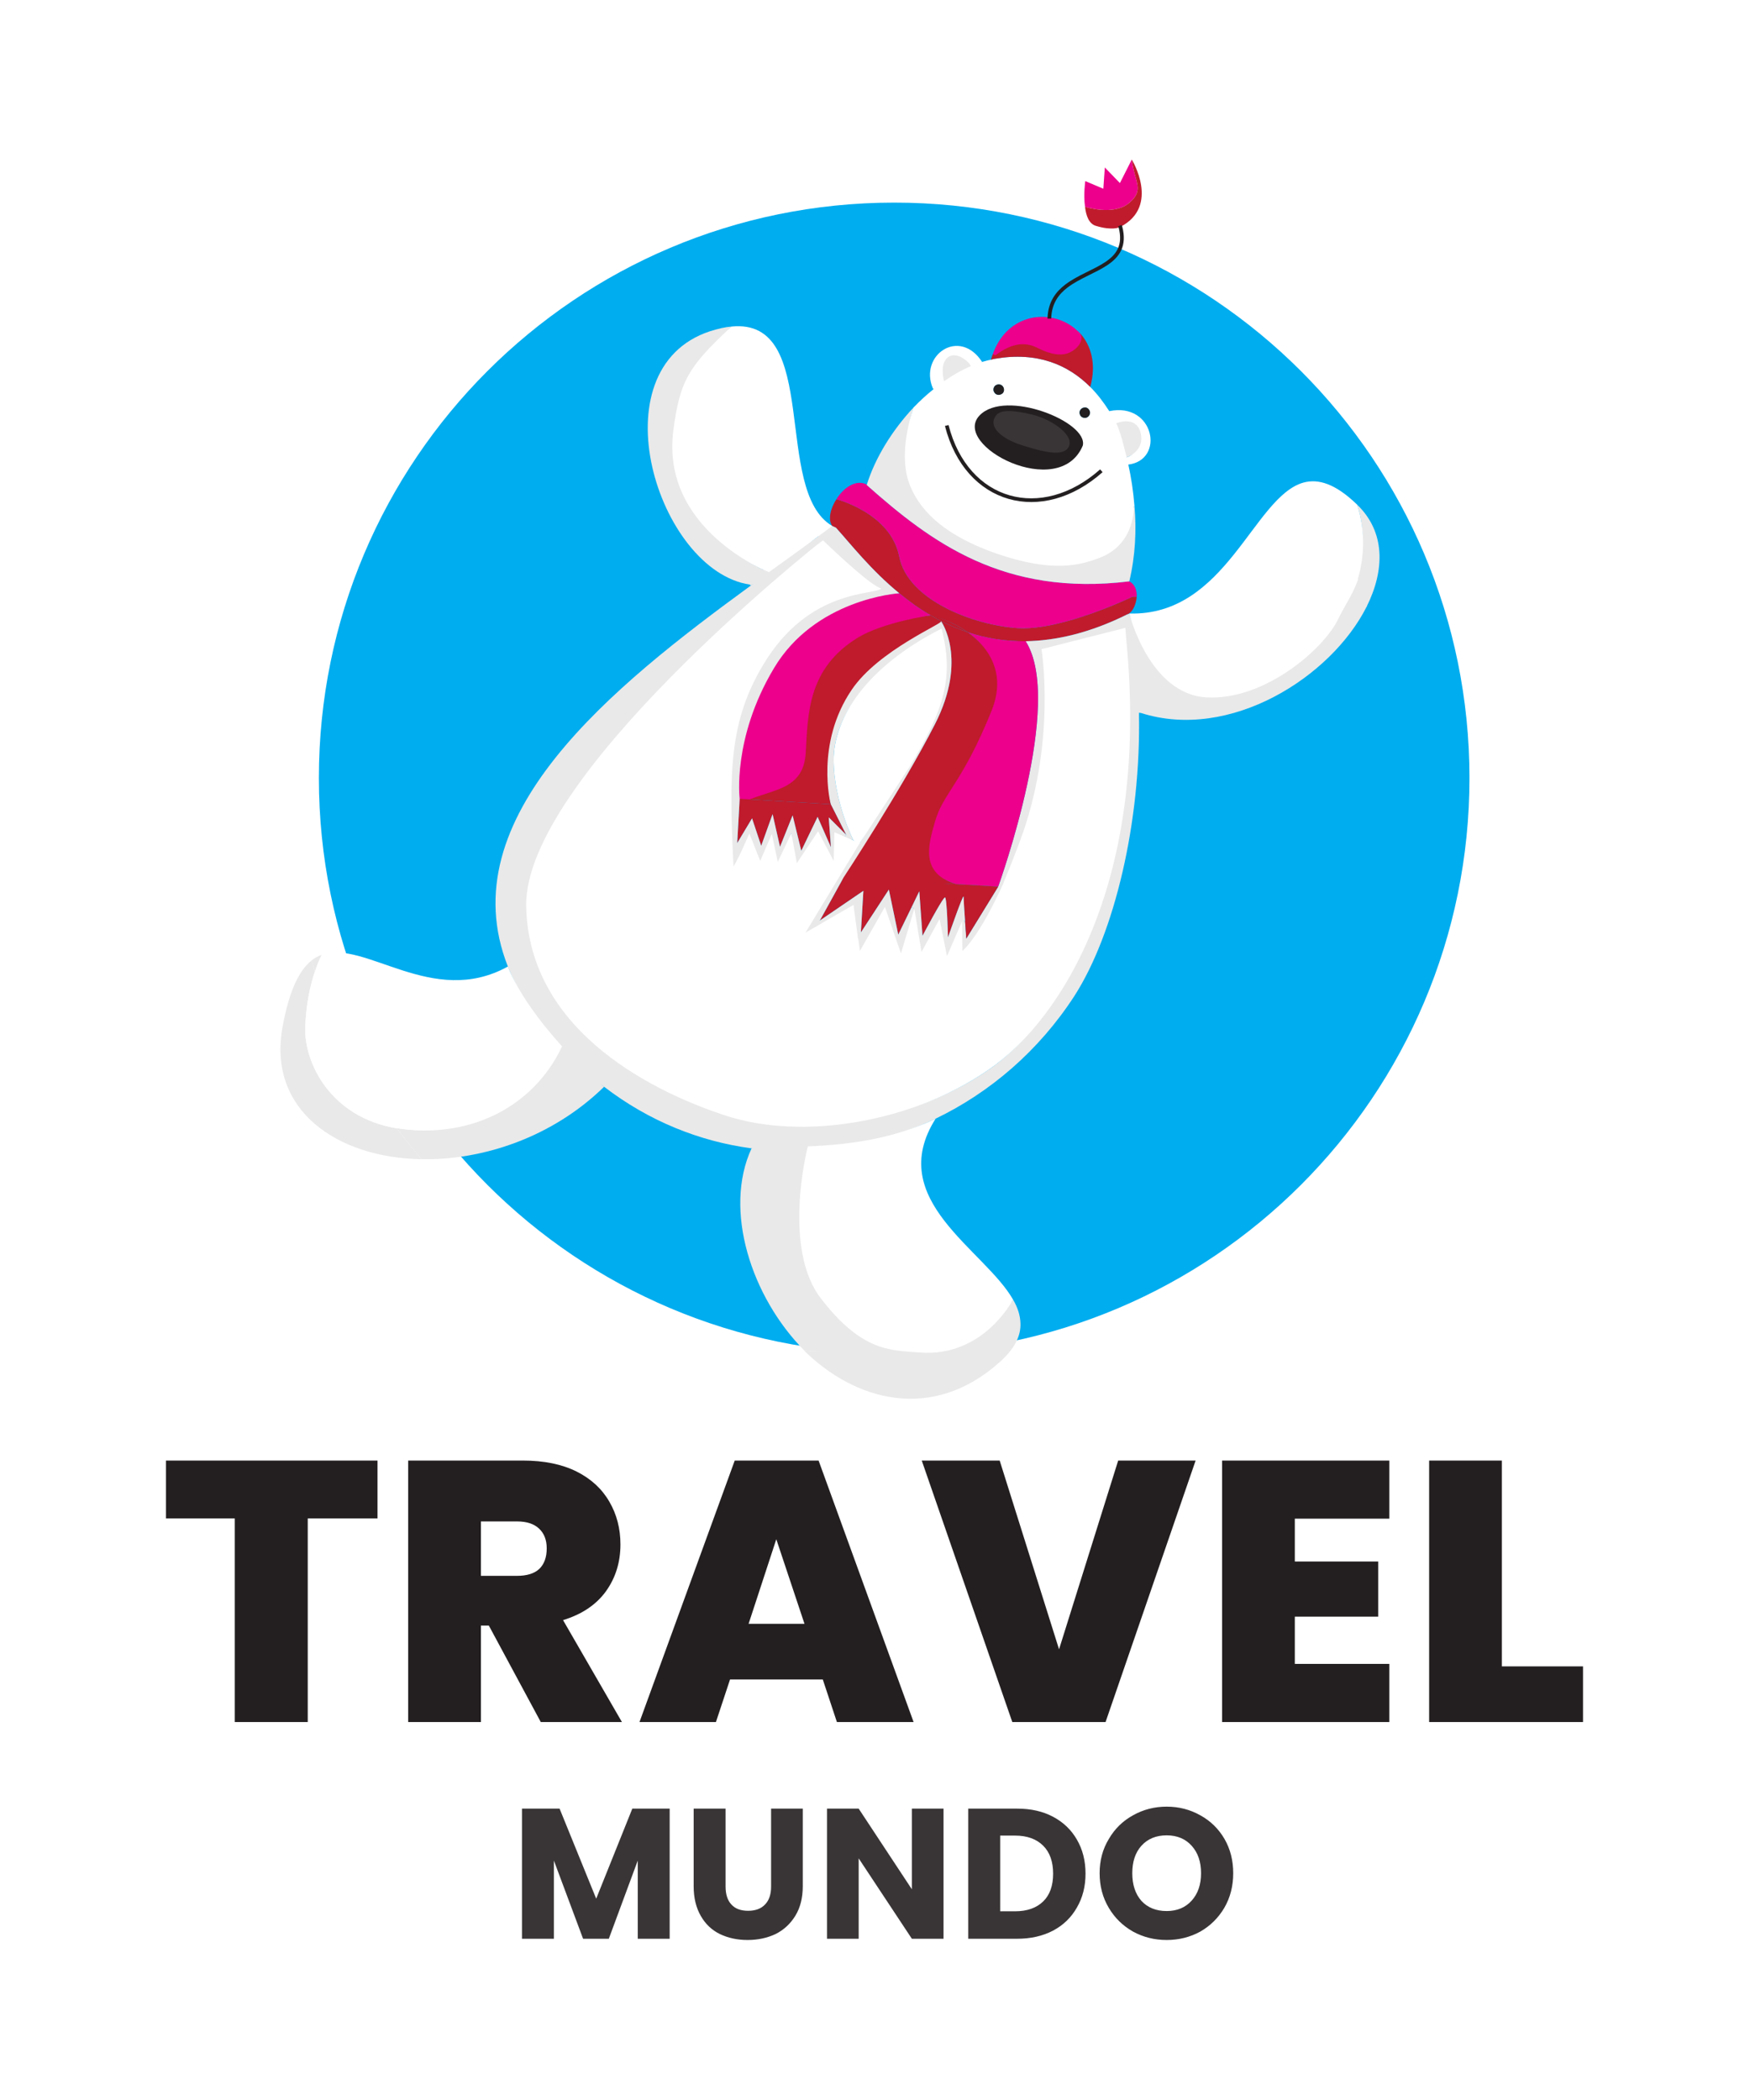 <svg xmlns="http://www.w3.org/2000/svg" version="1.1" xmlns:xlink="http://www.w3.org/1999/xlink" xmlns:svgjs="http://svgjs.dev/svgjs" viewBox="0 0 7.074 8.488"><g transform="matrix(1,0,0,1,0.645,5.904)"><rect width="8.488" height="8.488" x="-1.352" y="-5.904" fill="#ffffff"></rect><g><path d=" M 0.881 -2.220446049250313e-16 L 0.881 0.234 L 0.599 0.234 L 0.599 1.057 L 0.304 1.057 L 0.304 0.234 L 0.026 0.234 L 0.026 -2.220446049250313e-16 L 0.881 -2.220446049250313e-16 M 1.541 1.057 L 1.331 0.667 L 1.299 0.667 L 1.299 1.057 L 1.005 1.057 L 1.005 -2.220446049250313e-16 L 1.469 -2.220446049250313e-16 Q 1.596 -2.220446049250313e-16 1.685 0.044 Q 1.773 0.088 1.818 0.166 Q 1.863 0.243 1.863 0.339 Q 1.863 0.447 1.804 0.529 Q 1.745 0.61 1.631 0.645 L 1.869 1.057 L 1.541 1.057 M 1.299 0.466 L 1.445 0.466 Q 1.505 0.466 1.535 0.438 Q 1.565 0.409 1.565 0.355 Q 1.565 0.304 1.534 0.275 Q 1.503 0.246 1.445 0.246 L 1.299 0.246 L 1.299 0.466 M 2.681 0.885 L 2.306 0.885 L 2.249 1.057 L 1.94 1.057 L 2.325 -2.220446049250313e-16 L 2.664 -2.220446049250313e-16 L 3.048 1.057 L 2.738 1.057 L 2.681 0.885 M 2.607 0.66 L 2.493 0.318 L 2.381 0.66 L 2.607 0.66 M 4.188 -2.220446049250313e-16 L 3.824 1.057 L 3.447 1.057 L 3.081 -2.220446049250313e-16 L 3.396 -2.220446049250313e-16 L 3.636 0.763 L 3.875 -2.220446049250313e-16 L 4.188 -2.220446049250313e-16 M 4.589 0.235 L 4.589 0.408 L 4.926 0.408 L 4.926 0.631 L 4.589 0.631 L 4.589 0.822 L 4.971 0.822 L 4.971 1.057 L 4.295 1.057 L 4.295 -2.220446049250313e-16 L 4.971 -2.220446049250313e-16 L 4.971 0.235 L 4.589 0.235 M 5.426 0.832 L 5.754 0.832 L 5.754 1.057 L 5.132 1.057 L 5.132 -2.220446049250313e-16 L 5.426 -2.220446049250313e-16 L 5.426 0.832" fill="#231f20" fill-rule="nonzero"></path></g><g><path d=" M 2.062 1.407 L 2.062 1.933 L 1.933 1.933 L 1.933 1.617 L 1.816 1.933 L 1.712 1.933 L 1.594 1.617 L 1.594 1.933 L 1.465 1.933 L 1.465 1.407 L 1.617 1.407 L 1.765 1.771 L 1.911 1.407 L 2.062 1.407 M 2.288 1.407 L 2.288 1.722 Q 2.288 1.769 2.311 1.794 Q 2.334 1.82 2.379 1.82 Q 2.424 1.82 2.448 1.794 Q 2.472 1.769 2.472 1.722 L 2.472 1.407 L 2.6 1.407 L 2.6 1.721 Q 2.6 1.791 2.57 1.84 Q 2.54 1.889 2.49 1.914 Q 2.439 1.938 2.377 1.938 Q 2.315 1.938 2.265 1.914 Q 2.216 1.89 2.188 1.841 Q 2.159 1.791 2.159 1.721 L 2.159 1.407 L 2.288 1.407 M 3.169 1.933 L 3.041 1.933 L 2.826 1.608 L 2.826 1.933 L 2.698 1.933 L 2.698 1.407 L 2.826 1.407 L 3.041 1.733 L 3.041 1.407 L 3.169 1.407 L 3.169 1.933 M 3.612 1.44 Q 3.674 1.473 3.708 1.532 Q 3.743 1.592 3.743 1.67 Q 3.743 1.747 3.708 1.807 Q 3.674 1.867 3.612 1.9 Q 3.549 1.933 3.467 1.933 L 3.269 1.933 L 3.269 1.407 L 3.467 1.407 Q 3.55 1.407 3.612 1.44 M 3.572 1.782 Q 3.612 1.743 3.612 1.67 Q 3.612 1.597 3.572 1.557 Q 3.531 1.516 3.458 1.516 L 3.398 1.516 L 3.398 1.822 L 3.458 1.822 Q 3.531 1.822 3.572 1.782 M 3.935 1.904 Q 3.873 1.869 3.837 1.808 Q 3.8 1.746 3.8 1.668 Q 3.8 1.591 3.837 1.53 Q 3.873 1.468 3.935 1.434 Q 3.997 1.399 4.071 1.399 Q 4.145 1.399 4.207 1.434 Q 4.269 1.468 4.305 1.53 Q 4.34 1.591 4.34 1.668 Q 4.34 1.746 4.304 1.808 Q 4.268 1.869 4.207 1.904 Q 4.145 1.938 4.071 1.938 Q 3.997 1.938 3.935 1.904 M 4.172 1.779 Q 4.21 1.737 4.21 1.668 Q 4.21 1.599 4.172 1.557 Q 4.134 1.515 4.071 1.515 Q 4.007 1.515 3.969 1.557 Q 3.932 1.598 3.932 1.668 Q 3.932 1.738 3.969 1.78 Q 4.007 1.821 4.071 1.821 Q 4.134 1.821 4.172 1.779" fill="#393536" fill-rule="nonzero"></path></g><g clip-path="url(#SvgjsClipPath1002)"><g clip-path="url(#be952b66b-44d6-49d1-b2bf-8fe40be0b0c8d0a9b00f-bf04-45c3-b3d5-264f545c8b71)"><path d=" M 5.295 -2.759 C 5.295 -1.475 4.254 -0.433 2.97 -0.433 C 1.685 -0.433 0.644 -1.475 0.644 -2.759 C 0.644 -4.044 1.685 -5.085 2.97 -5.085 C 4.254 -5.085 5.295 -4.044 5.295 -2.759" fill="#00adef" transform="matrix(1,0,0,1,0,0)" fill-rule="nonzero"></path></g><g clip-path="url(#be952b66b-44d6-49d1-b2bf-8fe40be0b0c8d0a9b00f-bf04-45c3-b3d5-264f545c8b71)"><path d=" M 4.841 -3.864 C 4.956 -3.753 4.953 -3.599 4.879 -3.451 C 4.865 -3.489 4.85 -3.528 4.834 -3.565 C 4.863 -3.654 4.877 -3.754 4.841 -3.864" fill="#e9e9e9" transform="matrix(1,0,0,1,0,0)" fill-rule="nonzero"></path></g><g clip-path="url(#be952b66b-44d6-49d1-b2bf-8fe40be0b0c8d0a9b00f-bf04-45c3-b3d5-264f545c8b71)"><path d=" M 3.912 -3.366 C 3.909 -3.384 3.919 -3.404 3.915 -3.422 C 3.917 -3.422 3.918 -3.423 3.92 -3.424 C 3.92 -3.424 4.012 -3.11 4.243 -3.096 C 4.477 -3.083 4.703 -3.289 4.761 -3.41 C 4.785 -3.459 4.826 -3.546 4.846 -3.606 C 4.862 -3.569 4.893 -3.51 4.879 -3.451 C 4.736 -3.167 4.327 -2.907 3.967 -3.022 L 3.94 -3.025 C 3.937 -3.143 3.932 -3.254 3.912 -3.366" fill="#e9e9e9" transform="matrix(1,0,0,1,0,0)" fill-rule="nonzero"></path></g><g clip-path="url(#be952b66b-44d6-49d1-b2bf-8fe40be0b0c8d0a9b00f-bf04-45c3-b3d5-264f545c8b71)"><path d=" M 4.841 -3.864 C 4.877 -3.754 4.869 -3.637 4.839 -3.549 C 4.781 -3.685 4.705 -3.831 4.623 -3.953 C 4.684 -3.97 4.753 -3.949 4.841 -3.864" fill="#ffffff" transform="matrix(1,0,0,1,0,0)" fill-rule="nonzero"></path></g><g clip-path="url(#be952b66b-44d6-49d1-b2bf-8fe40be0b0c8d0a9b00f-bf04-45c3-b3d5-264f545c8b71)"><path d=" M 4.845 -3.563 C 4.825 -3.503 4.787 -3.45 4.764 -3.401 C 4.706 -3.28 4.465 -3.071 4.231 -3.085 C 4 -3.099 3.92 -3.424 3.92 -3.424 C 4.312 -3.413 4.421 -3.895 4.623 -3.953 C 4.732 -3.881 4.804 -3.805 4.845 -3.563" fill="#ffffff" transform="matrix(1,0,0,1,0,0)" fill-rule="nonzero"></path></g><g clip-path="url(#be952b66b-44d6-49d1-b2bf-8fe40be0b0c8d0a9b00f-bf04-45c3-b3d5-264f545c8b71)"><path d=" M 2.612 -1.252 C 2.539 -1.249 2.465 -1.252 2.393 -1.262 C 2.183 -1.29 1.978 -1.372 1.797 -1.511 C 1.762 -1.538 1.709 -1.55 1.676 -1.582 C 1.643 -1.613 1.602 -1.643 1.604 -1.691 C 1.511 -1.795 1.447 -1.897 1.408 -1.997 C 1.169 -2.602 1.834 -3.131 2.39 -3.537 C 2.414 -3.555 2.414 -3.58 2.439 -3.598 C 2.509 -3.649 2.601 -3.69 2.664 -3.737 C 2.664 -3.737 2.703 -3.75 2.719 -3.736 L 2.678 -3.7 C 2.678 -3.7 1.489 -2.772 1.5 -2.251 C 1.511 -1.73 2.045 -1.498 2.297 -1.414 C 2.621 -1.305 3.055 -1.372 3.356 -1.583 C 3.649 -1.787 3.994 -2.381 3.901 -3.348 L 3.898 -3.362 L 3.925 -3.369 C 3.946 -3.257 3.957 -3.14 3.959 -3.022 C 3.968 -2.582 3.86 -2.13 3.698 -1.878 C 3.554 -1.656 3.357 -1.488 3.137 -1.382 C 2.971 -1.303 2.792 -1.258 2.612 -1.252" fill="#e9e9e9" transform="matrix(1,0,0,1,0,0)" fill-rule="nonzero"></path></g><g clip-path="url(#be952b66b-44d6-49d1-b2bf-8fe40be0b0c8d0a9b00f-bf04-45c3-b3d5-264f545c8b71)"><path d=" M 3.95 -3.492 C 3.948 -3.462 3.934 -3.431 3.915 -3.422 C 3.915 -3.422 3.915 -3.422 3.915 -3.422 C 3.761 -3.345 3.623 -3.314 3.501 -3.312 C 3.416 -3.311 3.338 -3.325 3.267 -3.348 C 3.196 -3.399 3.117 -3.417 3.117 -3.417 L 3.117 -3.417 C 3.071 -3.443 3.029 -3.474 2.99 -3.506 L 2.99 -3.506 C 2.875 -3.6 2.792 -3.707 2.734 -3.771 C 2.729 -3.773 2.724 -3.776 2.719 -3.778 C 2.701 -3.804 2.712 -3.849 2.736 -3.886 C 2.736 -3.886 2.956 -3.83 2.99 -3.654 C 3.024 -3.478 3.29 -3.377 3.468 -3.365 C 3.646 -3.353 3.933 -3.492 3.933 -3.492 Z" fill="#bf1b2c" transform="matrix(1,0,0,1,0,0)" fill-rule="nonzero"></path></g><g clip-path="url(#be952b66b-44d6-49d1-b2bf-8fe40be0b0c8d0a9b00f-bf04-45c3-b3d5-264f545c8b71)"><path d=" M 3.95 -3.492 L 3.933 -3.492 C 3.933 -3.492 3.646 -3.353 3.468 -3.365 C 3.29 -3.377 3.024 -3.478 2.99 -3.654 C 2.956 -3.83 2.736 -3.886 2.736 -3.886 C 2.765 -3.933 2.816 -3.968 2.859 -3.945 L 2.859 -3.943 C 3.118 -3.713 3.412 -3.492 3.92 -3.554 C 3.943 -3.542 3.951 -3.517 3.95 -3.492" fill="#ec008c" transform="matrix(1,0,0,1,0,0)" fill-rule="nonzero"></path></g><g clip-path="url(#be952b66b-44d6-49d1-b2bf-8fe40be0b0c8d0a9b00f-bf04-45c3-b3d5-264f545c8b71)"><path d=" M 3.925 -3.369 L 3.905 -3.353 L 3.572 -3.276 C 3.572 -3.276 3.635 -2.904 3.484 -2.504 C 3.456 -2.431 3.434 -2.362 3.411 -2.311 L 3.39 -2.32 C 3.396 -2.337 3.658 -3.066 3.501 -3.312 C 3.623 -3.314 3.761 -3.345 3.915 -3.422 C 3.919 -3.404 3.922 -3.387 3.925 -3.369" fill="#e9e9e9" transform="matrix(1,0,0,1,0,0)" fill-rule="nonzero"></path></g><g clip-path="url(#be952b66b-44d6-49d1-b2bf-8fe40be0b0c8d0a9b00f-bf04-45c3-b3d5-264f545c8b71)"><path d=" M 3.914 -4.057 C 3.938 -4.066 3.966 -4.1 3.943 -4.161 C 3.921 -4.223 3.835 -4.18 3.835 -4.18 C 3.826 -4.197 3.808 -4.214 3.839 -4.242 C 4.02 -4.28 4.066 -4.045 3.916 -4.026 C 3.88 -4.019 3.863 -4.028 3.86 -4.037 Z" fill="#ffffff" transform="matrix(1,0,0,1,0,0)" fill-rule="nonzero"></path></g><g clip-path="url(#be952b66b-44d6-49d1-b2bf-8fe40be0b0c8d0a9b00f-bf04-45c3-b3d5-264f545c8b71)"><path d=" M 3.963 -4.163 C 3.985 -4.101 3.938 -4.066 3.914 -4.057 L 3.876 -4.043 C 3.855 -4.127 3.867 -4.193 3.867 -4.193 C 3.867 -4.193 3.941 -4.224 3.963 -4.163" fill="#e9e9e9" transform="matrix(1,0,0,1,0,0)" fill-rule="nonzero"></path></g><g clip-path="url(#be952b66b-44d6-49d1-b2bf-8fe40be0b0c8d0a9b00f-bf04-45c3-b3d5-264f545c8b71)"><path d=" M 3.941 -3.857 C 3.949 -3.764 3.945 -3.659 3.92 -3.554 C 3.412 -3.492 3.118 -3.713 2.859 -3.943 L 2.859 -3.945 C 2.893 -4.054 2.962 -4.165 3.047 -4.256 C 3.007 -4.13 3.035 -4.033 3.068 -3.953 C 3.115 -3.839 3.201 -3.753 3.397 -3.686 C 3.627 -3.606 3.697 -3.646 3.775 -3.676 C 3.919 -3.732 3.938 -3.857 3.938 -3.857 Z" fill="#e9e9e9" transform="matrix(1,0,0,1,0,0)" fill-rule="nonzero"></path></g><g clip-path="url(#be952b66b-44d6-49d1-b2bf-8fe40be0b0c8d0a9b00f-bf04-45c3-b3d5-264f545c8b71)"><path d=" M 3.163 -4.386 C 3.197 -4.41 3.231 -4.426 3.267 -4.441 C 3.282 -4.448 3.309 -4.436 3.325 -4.441 C 3.337 -4.444 3.349 -4.448 3.361 -4.45 C 3.367 -4.452 3.372 -4.453 3.378 -4.454 C 3.548 -4.483 3.672 -4.43 3.762 -4.34 C 3.791 -4.311 3.816 -4.278 3.839 -4.242 C 3.849 -4.226 3.858 -4.21 3.867 -4.193 C 3.876 -4.176 3.889 -4.14 3.909 -4.056 C 3.912 -4.046 3.914 -4.036 3.916 -4.026 C 3.927 -3.977 3.936 -3.92 3.941 -3.857 L 3.938 -3.857 C 3.938 -3.857 3.946 -3.706 3.802 -3.65 C 3.724 -3.62 3.614 -3.587 3.384 -3.666 C 3.189 -3.734 3.081 -3.826 3.034 -3.94 C 3.001 -4.02 3.007 -4.13 3.047 -4.256 C 3.073 -4.283 3.1 -4.308 3.129 -4.331 C 3.143 -4.342 3.148 -4.376 3.163 -4.386 M 3.761 -4.233 C 3.762 -4.238 3.76 -4.244 3.757 -4.248 C 3.754 -4.253 3.749 -4.256 3.743 -4.257 C 3.738 -4.257 3.732 -4.256 3.728 -4.253 C 3.723 -4.249 3.72 -4.245 3.719 -4.239 C 3.718 -4.234 3.72 -4.228 3.723 -4.223 C 3.726 -4.219 3.731 -4.216 3.737 -4.215 C 3.748 -4.213 3.759 -4.221 3.761 -4.233 M 3.709 -4.109 C 3.731 -4.205 3.43 -4.323 3.326 -4.215 C 3.209 -4.094 3.659 -3.948 3.709 -4.109 M 3.413 -4.326 C 3.413 -4.331 3.412 -4.337 3.409 -4.341 C 3.406 -4.346 3.401 -4.349 3.395 -4.35 C 3.39 -4.351 3.384 -4.349 3.379 -4.346 C 3.375 -4.343 3.372 -4.338 3.371 -4.332 C 3.37 -4.327 3.372 -4.321 3.375 -4.317 C 3.378 -4.312 3.383 -4.309 3.389 -4.308 C 3.394 -4.307 3.4 -4.309 3.404 -4.312 C 3.409 -4.315 3.412 -4.32 3.413 -4.326" fill="#ffffff" transform="matrix(1,0,0,1,0,0)" fill-rule="nonzero"></path></g><g clip-path="url(#be952b66b-44d6-49d1-b2bf-8fe40be0b0c8d0a9b00f-bf04-45c3-b3d5-264f545c8b71)"><path d=" M 3.908 -3.314 C 4.002 -2.348 3.649 -1.787 3.356 -1.583 C 3.055 -1.372 2.604 -1.288 2.28 -1.397 C 2.028 -1.481 1.493 -1.719 1.482 -2.24 C 1.471 -2.761 2.658 -3.702 2.658 -3.702 L 2.704 -3.736 C 2.76 -3.683 2.901 -3.535 2.944 -3.521 C 2.917 -3.494 2.631 -3.514 2.445 -3.206 C 2.307 -2.977 2.309 -2.82 2.328 -2.435 C 2.351 -2.473 2.387 -2.558 2.387 -2.558 L 2.426 -2.456 L 2.474 -2.56 L 2.502 -2.452 L 2.554 -2.536 L 2.581 -2.436 L 2.666 -2.561 L 2.724 -2.45 L 2.721 -2.562 L 2.77 -2.524 L 2.805 -2.507 L 2.805 -2.507 L 2.841 -2.493 L 2.623 -2.146 L 2.684 -2.182 L 2.819 -2.259 L 2.822 -2.157 L 2.833 -2.098 L 2.94 -2.262 L 2.988 -2.1 L 3.06 -2.256 L 3.081 -2.097 L 3.164 -2.229 L 3.183 -2.071 L 3.247 -2.21 L 3.252 -2.075 C 3.252 -2.075 3.291 -2.109 3.407 -2.326 C 3.429 -2.377 3.449 -2.427 3.476 -2.499 C 3.628 -2.9 3.565 -3.28 3.565 -3.28 L 3.904 -3.366 Z" fill="#ffffff" transform="matrix(1,0,0,1,0,0)" fill-rule="nonzero"></path></g><g clip-path="url(#be952b66b-44d6-49d1-b2bf-8fe40be0b0c8d0a9b00f-bf04-45c3-b3d5-264f545c8b71)"><path d=" M 3.93 -5.259 C 3.941 -5.166 3.983 -5.138 3.92 -5.084 C 3.857 -5.03 3.741 -5.068 3.741 -5.068 C 3.734 -5.118 3.742 -5.172 3.742 -5.172 L 3.815 -5.141 L 3.821 -5.227 L 3.882 -5.164 Z" fill="#ec008c" transform="matrix(1,0,0,1,0,0)" fill-rule="nonzero"></path></g><g clip-path="url(#be952b66b-44d6-49d1-b2bf-8fe40be0b0c8d0a9b00f-bf04-45c3-b3d5-264f545c8b71)"><path d=" M 3.884 -4.987 C 3.882 -4.987 3.881 -4.986 3.879 -4.985 C 3.879 -4.985 3.85 -4.971 3.785 -4.991 C 3.757 -4.999 3.745 -5.032 3.741 -5.068 C 3.741 -5.068 3.857 -5.03 3.92 -5.084 C 3.983 -5.138 3.941 -5.166 3.93 -5.259 C 3.93 -5.259 4.046 -5.071 3.884 -4.987" fill="#bf1b2c" transform="matrix(1,0,0,1,0,0)" fill-rule="nonzero"></path></g><g clip-path="url(#be952b66b-44d6-49d1-b2bf-8fe40be0b0c8d0a9b00f-bf04-45c3-b3d5-264f545c8b71)"><path d=" M 3.743 -4.257 C 3.749 -4.256 3.754 -4.253 3.757 -4.248 C 3.76 -4.244 3.762 -4.238 3.761 -4.233 C 3.759 -4.221 3.748 -4.213 3.737 -4.215 C 3.731 -4.216 3.726 -4.219 3.723 -4.223 C 3.72 -4.228 3.718 -4.234 3.719 -4.239 C 3.72 -4.245 3.723 -4.249 3.728 -4.253 C 3.732 -4.256 3.738 -4.257 3.743 -4.257" fill="#231f20" transform="matrix(1,0,0,1,0,0)" fill-rule="nonzero"></path></g><g clip-path="url(#be952b66b-44d6-49d1-b2bf-8fe40be0b0c8d0a9b00f-bf04-45c3-b3d5-264f545c8b71)"><path d=" M 3.72 -4.558 C 3.765 -4.509 3.788 -4.433 3.762 -4.34 C 3.672 -4.43 3.548 -4.483 3.378 -4.454 C 3.372 -4.453 3.367 -4.452 3.361 -4.45 C 3.363 -4.458 3.365 -4.465 3.368 -4.472 L 3.389 -4.483 C 3.453 -4.53 3.492 -4.539 3.546 -4.511 C 3.6 -4.484 3.634 -4.465 3.669 -4.483 C 3.704 -4.501 3.738 -4.533 3.72 -4.558" fill="#bf1b2c" transform="matrix(1,0,0,1,0,0)" fill-rule="nonzero"></path></g><g clip-path="url(#be952b66b-44d6-49d1-b2bf-8fe40be0b0c8d0a9b00f-bf04-45c3-b3d5-264f545c8b71)"><path d=" M 3.315 -4.225 C 3.419 -4.333 3.754 -4.199 3.732 -4.103 C 3.637 -3.875 3.198 -4.104 3.315 -4.225 M 3.662 -4.1 C 3.67 -4.112 3.62 -4.186 3.526 -4.209 C 3.443 -4.23 3.404 -4.233 3.387 -4.208 C 3.356 -4.163 3.419 -4.132 3.505 -4.105 C 3.59 -4.079 3.639 -4.061 3.662 -4.1" fill="#231f20" transform="matrix(1,0,0,1,0,0)" fill-rule="nonzero"></path></g><g clip-path="url(#be952b66b-44d6-49d1-b2bf-8fe40be0b0c8d0a9b00f-bf04-45c3-b3d5-264f545c8b71)"><path d=" M 3.597 -4.621 C 3.64 -4.615 3.68 -4.596 3.711 -4.566 C 3.711 -4.566 3.711 -4.566 3.712 -4.566 C 3.714 -4.563 3.717 -4.561 3.72 -4.558 C 3.738 -4.533 3.717 -4.499 3.683 -4.481 C 3.648 -4.463 3.604 -4.47 3.55 -4.497 C 3.496 -4.525 3.442 -4.515 3.379 -4.468 L 3.368 -4.472 C 3.41 -4.59 3.508 -4.634 3.597 -4.621" fill="#ec008c" transform="matrix(1,0,0,1,0,0)" fill-rule="nonzero"></path></g><g clip-path="url(#be952b66b-44d6-49d1-b2bf-8fe40be0b0c8d0a9b00f-bf04-45c3-b3d5-264f545c8b71)"><path d=" M 3.72 -4.558 C 3.717 -4.561 3.714 -4.563 3.712 -4.566 C 3.715 -4.563 3.717 -4.561 3.72 -4.558" fill="#00adef" transform="matrix(1,0,0,1,0,0)" fill-rule="nonzero"></path></g><g clip-path="url(#be952b66b-44d6-49d1-b2bf-8fe40be0b0c8d0a9b00f-bf04-45c3-b3d5-264f545c8b71)"><path d=" M 3.48 -0.555 C 3.482 -0.505 3.458 -0.453 3.395 -0.397 C 3.121 -0.153 2.81 -0.243 2.606 -0.444 C 2.606 -0.444 2.607 -0.444 2.607 -0.444 C 2.607 -0.444 2.607 -0.444 2.607 -0.444 C 2.615 -0.443 2.622 -0.443 2.63 -0.442 C 2.744 -0.436 2.795 -0.488 2.905 -0.497 C 2.948 -0.491 3.018 -0.476 3.044 -0.474 C 3.3 -0.453 3.447 -0.646 3.447 -0.646 L 3.451 -0.649 C 3.469 -0.618 3.479 -0.587 3.48 -0.555" fill="#e9e9e9" transform="matrix(1,0,0,1,0,0)" fill-rule="nonzero"></path></g><g clip-path="url(#be952b66b-44d6-49d1-b2bf-8fe40be0b0c8d0a9b00f-bf04-45c3-b3d5-264f545c8b71)"><path d=" M 3.528 -4.228 C 3.615 -4.206 3.701 -4.14 3.674 -4.096 C 3.651 -4.057 3.573 -4.077 3.487 -4.104 C 3.402 -4.131 3.349 -4.178 3.38 -4.223 C 3.397 -4.248 3.445 -4.248 3.528 -4.228" fill="#393536" transform="matrix(1,0,0,1,0,0)" fill-rule="nonzero"></path></g><g clip-path="url(#be952b66b-44d6-49d1-b2bf-8fe40be0b0c8d0a9b00f-bf04-45c3-b3d5-264f545c8b71)"><path d=" M 2.966 -0.447 C 2.871 -0.463 2.745 -0.506 2.637 -0.647 C 2.486 -0.846 2.611 -1.248 2.618 -1.27 C 2.799 -1.277 2.971 -1.303 3.137 -1.382 C 2.929 -1.053 3.336 -0.853 3.451 -0.649 L 3.447 -0.646 C 3.447 -0.646 3.328 -0.416 3.072 -0.437 C 3.046 -0.439 3.009 -0.44 2.966 -0.447" fill="#ffffff" transform="matrix(1,0,0,1,0,0)" fill-rule="nonzero"></path></g><g clip-path="url(#be952b66b-44d6-49d1-b2bf-8fe40be0b0c8d0a9b00f-bf04-45c3-b3d5-264f545c8b71)"><path d=" M 3.501 -3.312 C 3.658 -3.066 3.396 -2.337 3.39 -2.32 C 3.39 -2.32 3.39 -2.32 3.39 -2.32 L 3.22 -2.33 C 3.074 -2.374 3.084 -2.482 3.111 -2.576 C 3.144 -2.694 3.228 -2.742 3.347 -3.041 C 3.41 -3.197 3.344 -3.293 3.267 -3.348 C 3.338 -3.325 3.416 -3.311 3.501 -3.312" fill="#ec008c" transform="matrix(1,0,0,1,0,0)" fill-rule="nonzero"></path></g><g clip-path="url(#be952b66b-44d6-49d1-b2bf-8fe40be0b0c8d0a9b00f-bf04-45c3-b3d5-264f545c8b71)"><path d=" M 3.39 -2.32 L 3.413 -2.338 C 3.31 -2.109 3.245 -2.06 3.245 -2.06 L 3.244 -2.18 L 3.256 -2.181 C 3.259 -2.144 3.261 -2.11 3.261 -2.11 L 3.39 -2.32 C 3.39 -2.32 3.39 -2.32 3.39 -2.32" fill="#e9e9e9" transform="matrix(1,0,0,1,0,0)" fill-rule="nonzero"></path></g><g clip-path="url(#be952b66b-44d6-49d1-b2bf-8fe40be0b0c8d0a9b00f-bf04-45c3-b3d5-264f545c8b71)"><path d=" M 3.22 -2.33 L 3.39 -2.32 L 3.261 -2.11 C 3.261 -2.11 3.259 -2.144 3.256 -2.181 C 3.253 -2.223 3.25 -2.271 3.25 -2.279 C 3.25 -2.296 3.187 -2.115 3.187 -2.115 C 3.187 -2.115 3.183 -2.276 3.175 -2.276 C 3.167 -2.279 3.084 -2.121 3.084 -2.121 L 3.071 -2.301 L 3.04 -2.237 L 2.986 -2.126 L 2.948 -2.308 L 2.835 -2.135 L 2.845 -2.303 L 2.669 -2.183 L 2.765 -2.357 Z" fill="#bf1b2c" transform="matrix(1,0,0,1,0,0)" fill-rule="nonzero"></path></g><g clip-path="url(#be952b66b-44d6-49d1-b2bf-8fe40be0b0c8d0a9b00f-bf04-45c3-b3d5-264f545c8b71)"><path d=" M 3.267 -3.348 C 3.344 -3.293 3.426 -3.19 3.364 -3.033 C 3.244 -2.735 3.167 -2.699 3.134 -2.581 C 3.107 -2.487 3.074 -2.374 3.22 -2.33 L 2.755 -2.348 C 2.755 -2.348 2.999 -2.712 3.134 -2.976 C 3.269 -3.24 3.159 -3.393 3.159 -3.393 C 3.194 -3.376 3.23 -3.361 3.267 -3.348" fill="#bf1b2c" transform="matrix(1,0,0,1,0,0)" fill-rule="nonzero"></path></g><g clip-path="url(#be952b66b-44d6-49d1-b2bf-8fe40be0b0c8d0a9b00f-bf04-45c3-b3d5-264f545c8b71)"><path d=" M 3.395 -4.35 C 3.403 -4.349 3.409 -4.344 3.412 -4.337 C 3.415 -4.329 3.414 -4.321 3.409 -4.315 C 3.404 -4.31 3.396 -4.307 3.389 -4.308 C 3.383 -4.309 3.378 -4.312 3.375 -4.317 C 3.372 -4.321 3.37 -4.327 3.371 -4.332 C 3.372 -4.338 3.375 -4.343 3.379 -4.346 C 3.384 -4.349 3.39 -4.351 3.395 -4.35" fill="#231f20" transform="matrix(1,0,0,1,0,0)" fill-rule="nonzero"></path></g><g clip-path="url(#be952b66b-44d6-49d1-b2bf-8fe40be0b0c8d0a9b00f-bf04-45c3-b3d5-264f545c8b71)"><path d=" M 3.256 -2.181 L 3.244 -2.18 L 3.183 -2.039 L 3.153 -2.189 L 3.08 -2.056 L 3.051 -2.231 L 3.04 -2.237 L 3.071 -2.301 L 3.084 -2.121 C 3.084 -2.121 3.167 -2.279 3.175 -2.276 C 3.183 -2.276 3.187 -2.115 3.187 -2.115 C 3.187 -2.115 3.25 -2.296 3.25 -2.279 C 3.25 -2.271 3.253 -2.223 3.256 -2.181" fill="#e9e9e9" transform="matrix(1,0,0,1,0,0)" fill-rule="nonzero"></path></g><g clip-path="url(#be952b66b-44d6-49d1-b2bf-8fe40be0b0c8d0a9b00f-bf04-45c3-b3d5-264f545c8b71)"><path d=" M 3.325 -4.441 C 3.309 -4.436 3.277 -4.412 3.261 -4.405 C 3.268 -4.409 3.249 -4.458 3.21 -4.446 C 3.189 -4.44 3.175 -4.437 3.191 -4.367 C 3.176 -4.357 3.147 -4.317 3.129 -4.331 L 3.126 -4.334 C 3.069 -4.468 3.233 -4.582 3.325 -4.441" fill="#ffffff" transform="matrix(1,0,0,1,0,0)" fill-rule="nonzero"></path></g><g clip-path="url(#be952b66b-44d6-49d1-b2bf-8fe40be0b0c8d0a9b00f-bf04-45c3-b3d5-264f545c8b71)"><path d=" M 3.199 -4.466 C 3.239 -4.478 3.285 -4.426 3.278 -4.423 C 3.241 -4.408 3.206 -4.387 3.171 -4.363 C 3.155 -4.433 3.178 -4.459 3.199 -4.466" fill="#e9e9e9" transform="matrix(1,0,0,1,0,0)" fill-rule="nonzero"></path></g><g clip-path="url(#be952b66b-44d6-49d1-b2bf-8fe40be0b0c8d0a9b00f-bf04-45c3-b3d5-264f545c8b71)"><path d=" M 3.267 -3.348 C 3.23 -3.361 3.194 -3.376 3.159 -3.393 C 3.145 -3.401 3.131 -3.408 3.117 -3.417 C 3.103 -3.425 3.196 -3.399 3.267 -3.348" fill="#bf1b2c" transform="matrix(1,0,0,1,0,0)" fill-rule="nonzero"></path></g><g clip-path="url(#be952b66b-44d6-49d1-b2bf-8fe40be0b0c8d0a9b00f-bf04-45c3-b3d5-264f545c8b71)"><path d=" M 3.159 -3.393 C 3.159 -3.393 3.269 -3.24 3.134 -2.976 C 2.999 -2.712 2.765 -2.357 2.765 -2.357 L 2.669 -2.183 L 2.676 -2.172 L 2.611 -2.134 L 2.828 -2.492 L 3.021 -2.809 C 3.16 -3.04 3.199 -3.182 3.156 -3.348 C 2.85 -3.193 2.724 -3 2.725 -2.83 C 2.726 -2.666 2.802 -2.511 2.805 -2.507 L 2.771 -2.521 L 2.775 -2.53 L 2.713 -2.653 C 2.713 -2.653 2.635 -2.897 2.784 -3.116 C 2.893 -3.276 3.159 -3.393 3.159 -3.393" fill="#e9e9e9" transform="matrix(1,0,0,1,0,0)" fill-rule="nonzero"></path></g><g clip-path="url(#be952b66b-44d6-49d1-b2bf-8fe40be0b0c8d0a9b00f-bf04-45c3-b3d5-264f545c8b71)"><path d=" M 3.161 -3.363 C 3.212 -3.166 3.172 -3.037 3.033 -2.806 L 2.828 -2.492 L 2.805 -2.507 L 2.805 -2.507 C 2.802 -2.511 2.726 -2.666 2.725 -2.83 C 2.724 -3 2.855 -3.208 3.161 -3.363" fill="#ffffff" transform="matrix(1,0,0,1,0,0)" fill-rule="nonzero"></path></g><g clip-path="url(#be952b66b-44d6-49d1-b2bf-8fe40be0b0c8d0a9b00f-bf04-45c3-b3d5-264f545c8b71)"><path d=" M 3.117 -3.417 C 3.131 -3.408 3.145 -3.401 3.159 -3.393 C 3.173 -3.386 2.906 -3.276 2.798 -3.116 C 2.649 -2.897 2.713 -2.653 2.713 -2.653 L 2.345 -2.675 C 2.458 -2.739 2.583 -2.688 2.593 -2.85 C 2.602 -3.013 2.615 -3.208 2.816 -3.332 C 2.917 -3.394 3.111 -3.416 3.117 -3.417 Z" fill="#bf1b2c" transform="matrix(1,0,0,1,0,0)" fill-rule="nonzero"></path></g><g clip-path="url(#be952b66b-44d6-49d1-b2bf-8fe40be0b0c8d0a9b00f-bf04-45c3-b3d5-264f545c8b71)"><path d=" M 3.051 -2.231 L 2.997 -2.05 L 2.932 -2.238 L 2.831 -2.06 L 2.821 -2.133 L 2.835 -2.135 L 2.948 -2.308 L 2.986 -2.126 L 3.04 -2.237 Z" fill="#e9e9e9" transform="matrix(1,0,0,1,0,0)" fill-rule="nonzero"></path></g><g clip-path="url(#be952b66b-44d6-49d1-b2bf-8fe40be0b0c8d0a9b00f-bf04-45c3-b3d5-264f545c8b71)"><path d=" M 2.672 -0.657 C 2.78 -0.516 2.871 -0.463 2.966 -0.447 C 2.854 -0.437 2.742 -0.436 2.63 -0.442 C 2.622 -0.443 2.615 -0.443 2.607 -0.444 C 2.607 -0.444 2.607 -0.444 2.607 -0.444 C 2.392 -0.66 2.278 -1.013 2.393 -1.262 C 2.462 -1.291 2.55 -1.268 2.621 -1.271 C 2.614 -1.249 2.52 -0.856 2.672 -0.657" fill="#e9e9e9" transform="matrix(1,0,0,1,0,0)" fill-rule="nonzero"></path></g><g clip-path="url(#be952b66b-44d6-49d1-b2bf-8fe40be0b0c8d0a9b00f-bf04-45c3-b3d5-264f545c8b71)"><path d=" M 3.117 -3.417 C 3.111 -3.416 2.923 -3.388 2.822 -3.326 C 2.621 -3.202 2.621 -3.022 2.612 -2.86 C 2.602 -2.698 2.458 -2.717 2.345 -2.653 C 2.345 -2.653 2.306 -2.927 2.474 -3.21 C 2.641 -3.49 2.982 -3.505 2.99 -3.506 L 2.99 -3.506 C 3.029 -3.474 3.071 -3.443 3.117 -3.417" fill="#ec008c" transform="matrix(1,0,0,1,0,0)" fill-rule="nonzero"></path></g><g clip-path="url(#be952b66b-44d6-49d1-b2bf-8fe40be0b0c8d0a9b00f-bf04-45c3-b3d5-264f545c8b71)"><path d=" M 2.845 -2.303 L 2.835 -2.135 L 2.824 -2.106 L 2.805 -2.246 L 2.643 -2.153 L 2.669 -2.183 Z" fill="#e9e9e9" transform="matrix(1,0,0,1,0,0)" fill-rule="nonzero"></path></g><g clip-path="url(#be952b66b-44d6-49d1-b2bf-8fe40be0b0c8d0a9b00f-bf04-45c3-b3d5-264f545c8b71)"><path d=" M 2.713 -2.653 L 2.775 -2.53 L 2.705 -2.6 L 2.714 -2.479 L 2.66 -2.602 L 2.594 -2.465 L 2.559 -2.608 L 2.508 -2.481 L 2.478 -2.613 L 2.432 -2.485 L 2.395 -2.596 L 2.335 -2.496 L 2.345 -2.675 Z" fill="#bf1b2c" transform="matrix(1,0,0,1,0,0)" fill-rule="nonzero"></path></g><g clip-path="url(#be952b66b-44d6-49d1-b2bf-8fe40be0b0c8d0a9b00f-bf04-45c3-b3d5-264f545c8b71)"><path d=" M 2.775 -2.53 L 2.771 -2.521 L 2.728 -2.54 L 2.725 -2.424 L 2.662 -2.544 L 2.576 -2.415 L 2.554 -2.536 L 2.499 -2.42 L 2.475 -2.533 L 2.428 -2.424 L 2.384 -2.535 C 2.384 -2.535 2.344 -2.44 2.32 -2.401 C 2.301 -2.786 2.303 -2.99 2.442 -3.22 C 2.627 -3.527 2.89 -3.497 2.917 -3.525 C 2.875 -3.538 2.744 -3.66 2.689 -3.713 C 2.674 -3.728 2.647 -3.749 2.647 -3.749 C 2.666 -3.763 2.668 -3.774 2.719 -3.778 L 2.719 -3.778 C 2.724 -3.776 2.729 -3.773 2.734 -3.771 C 2.792 -3.707 2.875 -3.6 2.99 -3.506 C 2.982 -3.505 2.649 -3.482 2.483 -3.202 C 2.314 -2.919 2.345 -2.675 2.345 -2.675 L 2.335 -2.496 L 2.395 -2.596 L 2.432 -2.485 L 2.478 -2.613 L 2.508 -2.481 L 2.559 -2.608 L 2.594 -2.465 L 2.66 -2.602 L 2.714 -2.479 L 2.705 -2.6 Z" fill="#e9e9e9" transform="matrix(1,0,0,1,0,0)" fill-rule="nonzero"></path></g><g clip-path="url(#be952b66b-44d6-49d1-b2bf-8fe40be0b0c8d0a9b00f-bf04-45c3-b3d5-264f545c8b71)"><path d=" M 2.719 -3.778 L 2.719 -3.778 C 2.701 -3.764 2.683 -3.751 2.664 -3.737 C 2.601 -3.69 2.534 -3.642 2.463 -3.591 C 2.463 -3.591 2.006 -3.762 2.059 -4.164 C 2.085 -4.362 2.114 -4.434 2.312 -4.584 C 2.676 -4.62 2.476 -3.921 2.719 -3.778" fill="#ffffff" transform="matrix(1,0,0,1,0,0)" fill-rule="nonzero"></path></g><g clip-path="url(#be952b66b-44d6-49d1-b2bf-8fe40be0b0c8d0a9b00f-bf04-45c3-b3d5-264f545c8b71)"><path d=" M 2.463 -3.591 C 2.439 -3.573 2.414 -3.555 2.39 -3.537 L 2.386 -3.541 C 2.014 -3.596 1.76 -4.412 2.225 -4.565 C 2.257 -4.575 2.286 -4.582 2.312 -4.584 C 2.137 -4.422 2.103 -4.363 2.077 -4.165 C 2.024 -3.763 2.463 -3.591 2.463 -3.591" fill="#e9e9e9" transform="matrix(1,0,0,1,0,0)" fill-rule="nonzero"></path></g><g clip-path="url(#be952b66b-44d6-49d1-b2bf-8fe40be0b0c8d0a9b00f-bf04-45c3-b3d5-264f545c8b71)"><path d=" M 1.694 -1.6 C 1.727 -1.568 1.761 -1.539 1.797 -1.511 C 1.587 -1.306 1.307 -1.214 1.059 -1.218 C 1.024 -1.259 0.991 -1.301 0.959 -1.343 C 0.96 -1.343 0.962 -1.343 0.963 -1.343 C 1.236 -1.3 1.483 -1.433 1.604 -1.691 C 1.633 -1.66 1.663 -1.629 1.694 -1.6" fill="#e9e9e9" transform="matrix(1,0,0,1,0,0)" fill-rule="nonzero"></path></g><g clip-path="url(#be952b66b-44d6-49d1-b2bf-8fe40be0b0c8d0a9b00f-bf04-45c3-b3d5-264f545c8b71)"><path d=" M 1.408 -1.997 C 1.447 -1.897 1.533 -1.778 1.627 -1.674 C 1.505 -1.416 1.236 -1.3 0.963 -1.343 C 0.962 -1.343 0.938 -1.336 0.936 -1.336 C 0.794 -1.527 0.704 -1.748 0.628 -1.977 C 0.642 -2.021 0.655 -2.044 0.655 -2.044 C 0.83 -2.108 1.103 -1.828 1.408 -1.997" fill="#ffffff" transform="matrix(1,0,0,1,0,0)" fill-rule="nonzero"></path></g><g clip-path="url(#be952b66b-44d6-49d1-b2bf-8fe40be0b0c8d0a9b00f-bf04-45c3-b3d5-264f545c8b71)"><path d=" M 1.059 -1.218 C 0.716 -1.224 0.436 -1.417 0.497 -1.752 C 0.524 -1.9 0.564 -1.981 0.614 -2.021 C 0.618 -2.006 0.623 -1.992 0.628 -1.977 C 0.611 -1.927 0.592 -1.849 0.589 -1.751 C 0.584 -1.61 0.689 -1.388 0.959 -1.343 C 0.991 -1.301 1.024 -1.259 1.059 -1.218" fill="#e9e9e9" transform="matrix(1,0,0,1,0,0)" fill-rule="nonzero"></path></g><g clip-path="url(#be952b66b-44d6-49d1-b2bf-8fe40be0b0c8d0a9b00f-bf04-45c3-b3d5-264f545c8b71)"><path d=" M 0.959 -1.343 C 0.689 -1.388 0.584 -1.61 0.589 -1.751 C 0.592 -1.849 0.611 -1.927 0.628 -1.977 C 0.704 -1.749 0.815 -1.536 0.959 -1.343" fill="#ffffff" transform="matrix(1,0,0,1,0,0)" fill-rule="nonzero"></path></g><g clip-path="url(#be952b66b-44d6-49d1-b2bf-8fe40be0b0c8d0a9b00f-bf04-45c3-b3d5-264f545c8b71)"><path d=" M 0.655 -2.044 C 0.655 -2.044 0.642 -2.021 0.628 -1.977 C 0.623 -1.992 0.618 -2.006 0.614 -2.021 C 0.626 -2.031 0.64 -2.039 0.655 -2.044" fill="#e9e9e9" transform="matrix(1,0,0,1,0,0)" fill-rule="nonzero"></path></g><g clip-path="url(#be952b66b-44d6-49d1-b2bf-8fe40be0b0c8d0a9b00f-bf04-45c3-b3d5-264f545c8b71)"><path d=" M 3.182 -4.184 C 3.262 -3.87 3.566 -3.787 3.807 -4.001 M 3.882 -4.992 L 3.884 -4.987 C 3.924 -4.835 3.764 -4.822 3.666 -4.748 C 3.628 -4.719 3.6 -4.681 3.597 -4.621 C 3.597 -4.62 3.597 -4.618 3.597 -4.616" fill="none" transform="matrix(1,0,0,1,0,0)" fill-rule="nonzero" stroke-dasharray="none" stroke-miterlimit="4" stroke-linejoin="miter" stroke-linecap="butt" stroke-width="0.015" stroke="#231f20"></path></g></g></g><defs><clipPath id="SvgjsClipPath1002"><path d=" M 0.489 -5.259 h 4.807 v 5.009 h -4.807 Z"></path></clipPath><clipPath id="be952b66b-44d6-49d1-b2bf-8fe40be0b0c8d0a9b00f-bf04-45c3-b3d5-264f545c8b71"><path d=" M 0.455 -5.279 L 5.304 -5.279 L 5.304 -0.215 L 0.455 -0.215 Z"></path></clipPath></defs></svg>